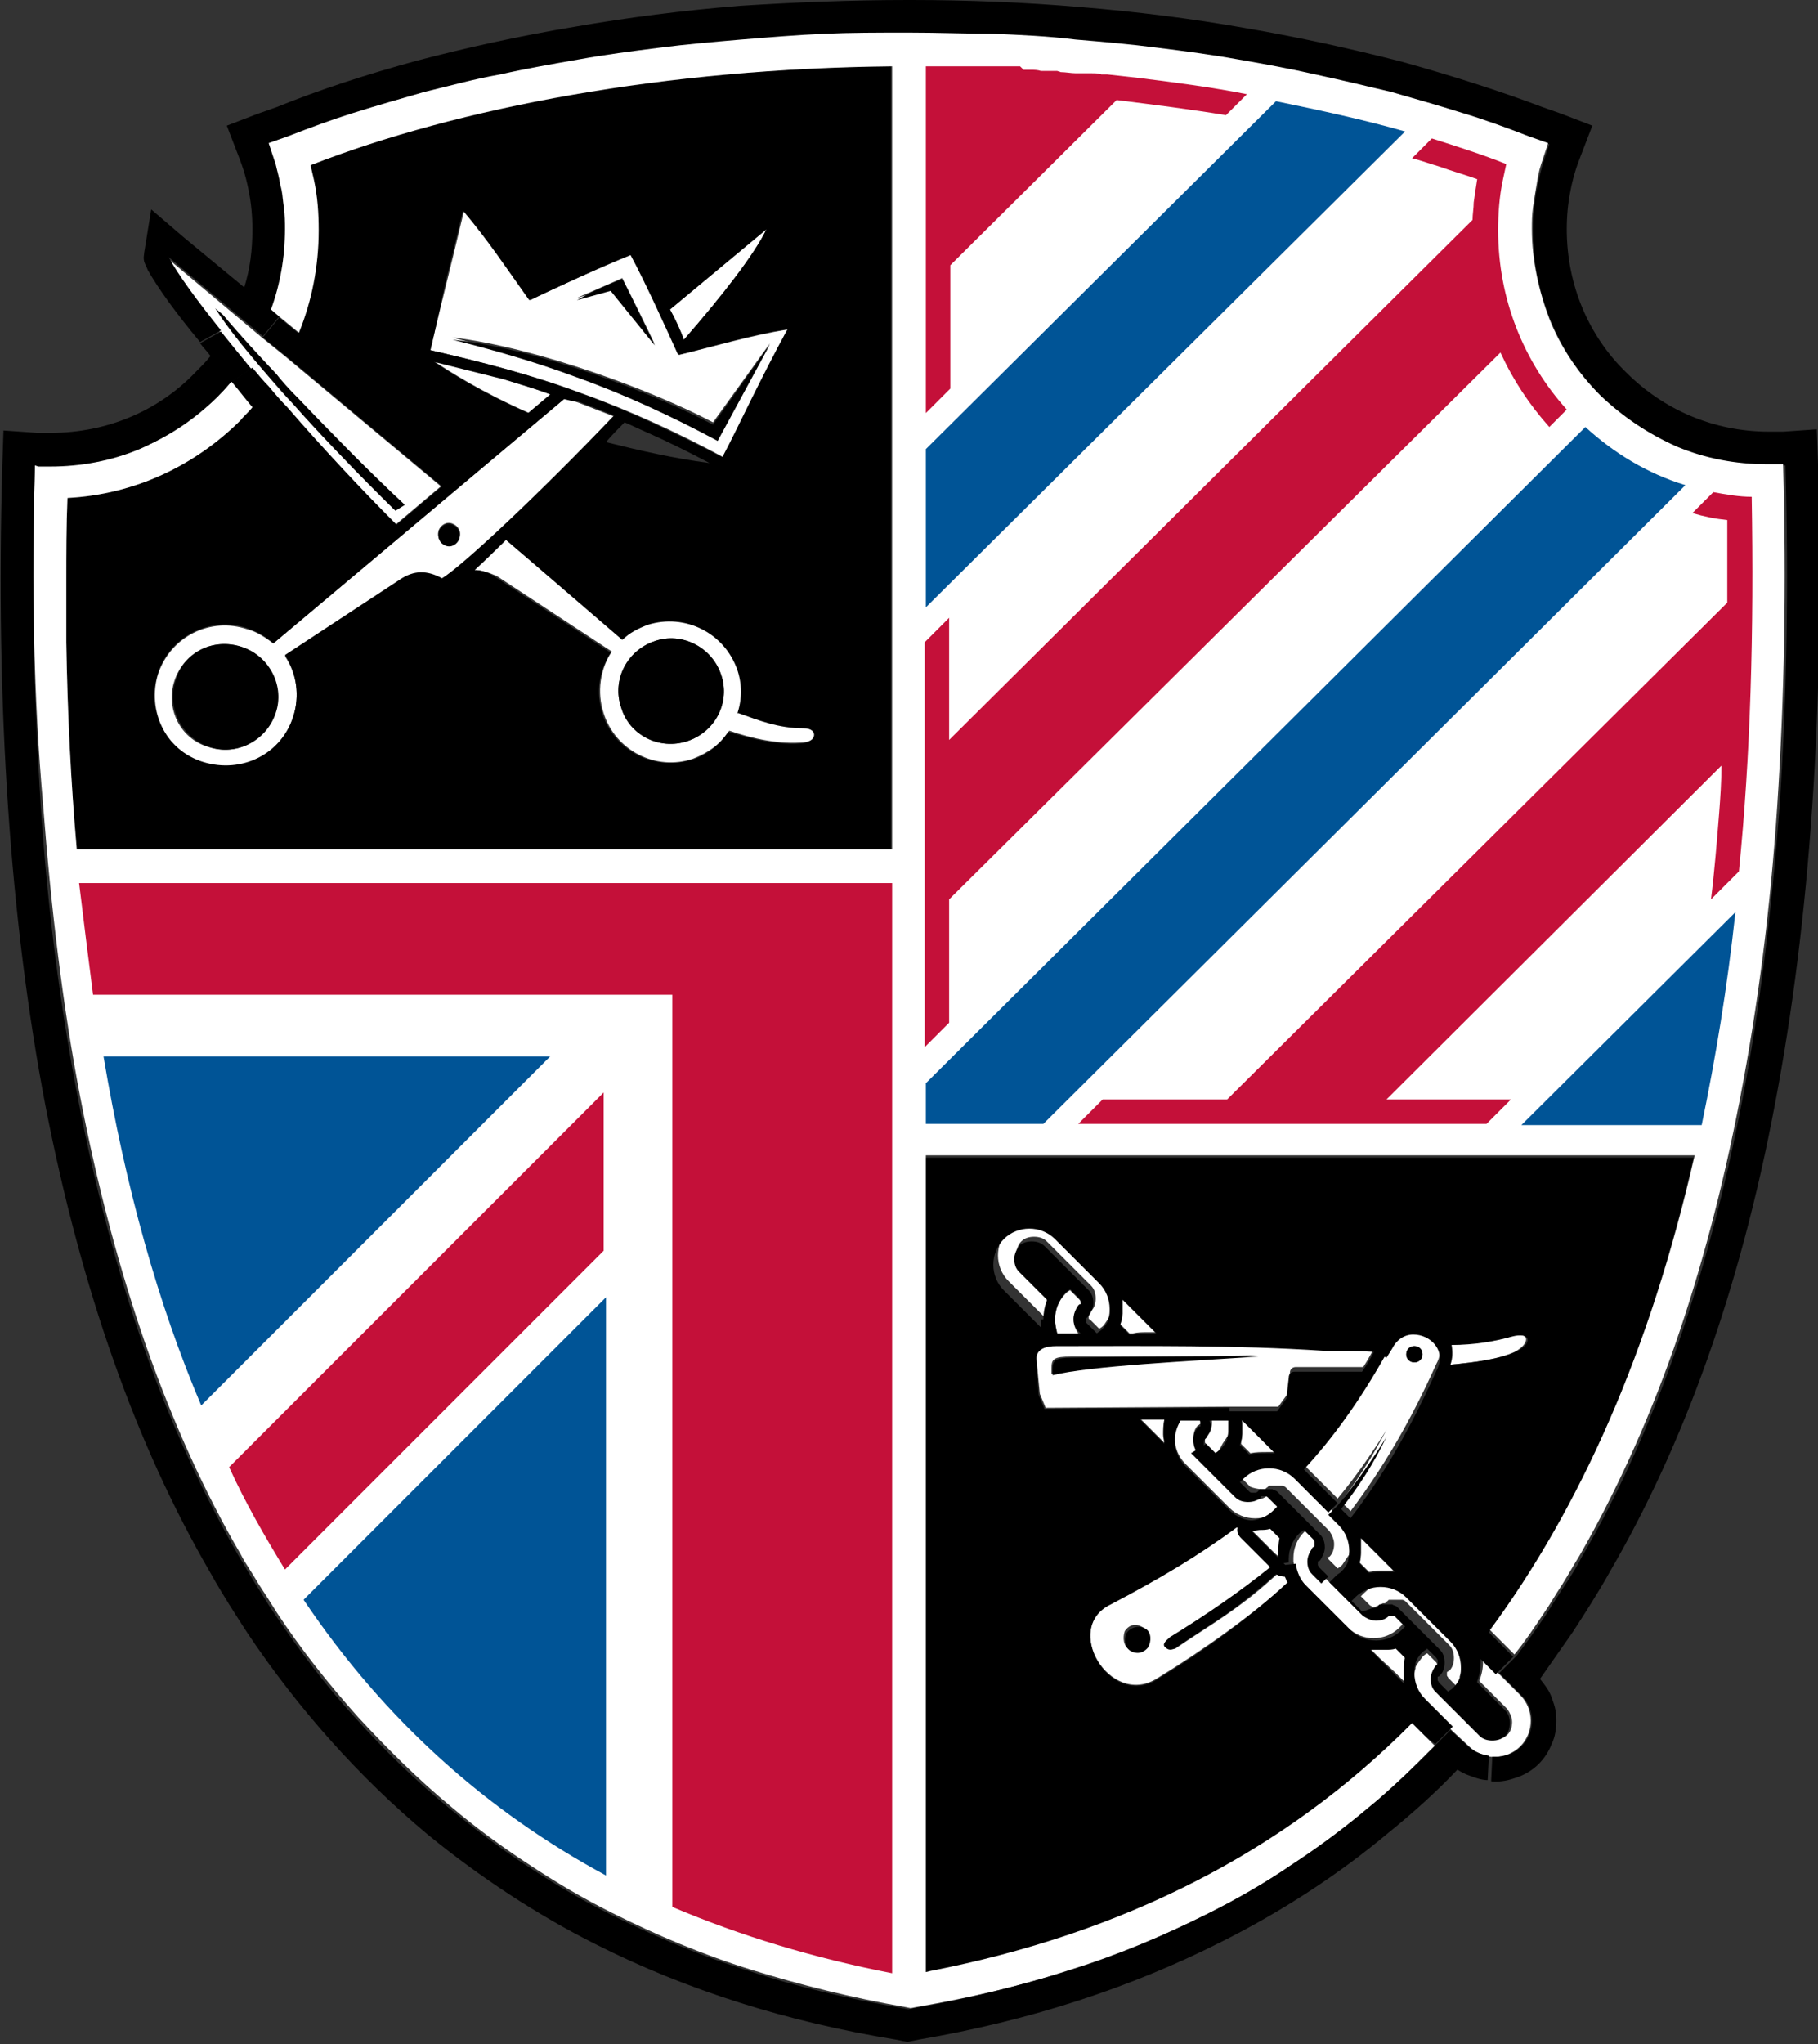 <?xml version="1.0" encoding="utf-8"?>
<!-- Generator: Adobe Illustrator 17.1.0, SVG Export Plug-In . SVG Version: 6.00 Build 0)  -->
<!DOCTYPE svg PUBLIC "-//W3C//DTD SVG 1.1//EN" "http://www.w3.org/Graphics/SVG/1.1/DTD/svg11.dtd">
<svg version="1.1" id="Layer_1" xmlns="http://www.w3.org/2000/svg" xmlns:xlink="http://www.w3.org/1999/xlink" x="0px" y="0px"
	 viewBox="0 0 156.3 175.7" enable-background="new 0 0 156.3 175.7" xml:space="preserve">
<rect x="0" y="0" width="156.3" height="175.7" fill="#333333" stroke="none"/>
<g id="XMLID_1_">
	<g>
		<path fill="#FFFFFF" d="M123.6,143.1c-0.3,0.3-0.4,0.7-0.4,1.1c0,0.4,0.2,0.8,0.4,1.1l3.8,3.8c0.3,0.3,0.7,0.4,1.1,0.4
			c0.4,0,0.8-0.1,1.1-0.4c0.3-0.3,0.4-0.7,0.4-1.1h0c0-0.4-0.2-0.8-0.4-1.1l-2.4-2.4l0-0.1c0.2-0.5,0.3-1,0.3-1.6v-0.3l1.3,1.3
			l1.9,1.9c0.6,0.6,0.9,1.4,0.9,2.2s-0.3,1.6-0.9,2.2c-0.6,0.6-1.4,0.9-2.2,0.9h0c-0.1,0-0.2,0-0.3,0c-0.7-0.1-1.4-0.4-1.9-0.9
			l-1.4-1.3l-2.4-2.4c-0.6-0.6-0.9-1.4-0.9-2.2v0c0-0.3,0-0.5,0.1-0.8v0l0,0v0v0v0l0,0v0v0v0l0,0v0v0l0,0v0v0v0h0v0v0l0,0v0v0v0h0v0
			v0v0h0v0v0l0,0v0v0l0,0v0v0h0v0v0l0,0v0v0h0v0v0l0-0.1l0,0c0.1-0.3,0.4-0.6,0.6-0.9c0.1-0.1,0.2-0.2,0.4-0.3l0.8,0.8
			c0,0.1,0.1,0.1,0.1,0.2c0,0,0,0.1,0,0.1v0.1c0,0.1,0,0.1,0,0.1C123.7,143,123.6,143.1,123.6,143.1z"/>
		<path fill="#FFFFFF" d="M118.6,142.5l-0.8-0.8c0.2,0,0.3,0,0.5,0l0.8-0.1c0.3,0,0.6-0.1,0.9-0.1l0.8,0.8c-0.1,0.5-0.1,0.9-0.1,1.4
			v0c0,0.3,0,0.6,0,0.8l-0.8-0.8L118.6,142.5z"/>
		<path fill="#FFFFFF" d="M118,138.1c-0.1,0-0.1-0.1-0.2-0.1l-0.8-0.8c0.1-0.1,0.2-0.2,0.3-0.3c0.6-0.6,1.4-0.9,2.2-0.9
			s1.6,0.3,2.2,0.9l3.8,3.8c0.6,0.6,0.9,1.4,0.9,2.2h0c0,0.3,0,0.5-0.1,0.8v0l0,0l0,0v0v0l0,0v0v0v0h0v0v0v0l0,0v0v0l0,0v0v0h0v0v0
			l0,0v0v0l0,0v0v0l0,0v0v0h0v0v0v0h0v0v0l0,0v0l0,0l0,0.1l0,0c-0.2,0.3-0.4,0.6-0.6,0.9c-0.1,0.1-0.3,0.2-0.4,0.3l-0.8-0.8
			c0-0.1-0.1-0.1-0.1-0.2c0,0,0-0.1,0-0.1v-0.1c0,0,0-0.1,0-0.1c0.1,0,0.1-0.1,0.2-0.1c0.3-0.3,0.4-0.7,0.4-1.1
			c0-0.4-0.1-0.8-0.4-1.1l-0.7-0.7l-2.2-2.2l-0.8-0.8l0,0l0,0l0,0l0,0h0l0,0v0c-0.1-0.1-0.2-0.2-0.4-0.2h0v0h0h0l0,0h0h0v0h0l0,0h0
			h0h0v0h0h0l0,0l0,0c0,0-0.1,0-0.2,0h0c-0.1,0-0.2,0-0.3,0h0h0h0h0h0c-0.1,0-0.2,0-0.3,0c-0.1,0-0.1,0-0.2,0l0,0l0,0h0h0l0,0h0h0
			l0,0h0l0,0c0,0-0.1,0-0.1,0l-0.1,0.1l0,0c-0.1,0.1-0.2,0.1-0.2,0.2l0,0l0,0c-0.1,0-0.1,0-0.2,0v0C118.1,138.2,118,138.2,118,138.1
			z"/>
		<path fill="#FFFFFF" d="M119.1,135c-0.5,0-0.9,0-1.4,0.1l-0.8-0.8c0.1-0.3,0.1-0.6,0.1-0.9l0-0.8c0-0.2,0-0.3,0-0.5l0.8,0.8
			l1.3,1.3l0.8,0.8C119.7,135,119.4,135,119.1,135L119.1,135z"/>
		<path fill="#FFFFFF" d="M112.9,133.9c0,0.4,0.2,0.8,0.4,1.1l0.8,0.8l2.9,2.9c0.3,0.3,0.7,0.4,1.1,0.4c0.4,0,0.8-0.2,1.1-0.4l0,0
			l0,0c0.1,0,0.1,0,0.2,0c0.1,0,0.1,0,0.2,0c0.1,0,0.1,0.1,0.2,0.1l0.8,0.8c-0.1,0.1-0.2,0.2-0.3,0.3c-0.6,0.6-1.4,0.9-2.2,0.9
			c-0.8,0-1.6-0.3-2.2-0.9l-3.8-3.8c-0.5-0.5-0.8-1.2-0.9-1.9c0-0.1,0-0.2,0-0.3v0c0-0.8,0.3-1.6,0.9-2.2c0.1-0.1,0.2-0.2,0.4-0.3
			l0.8,0.8c0.1,0,0.1,0.1,0.1,0.2c0,0.1,0,0.1,0,0.2v0.1c0,0,0,0.1,0,0.1c-0.1,0.1-0.1,0.1-0.2,0.2
			C113,133.2,112.9,133.5,112.9,133.9z"/>
		<path fill="#FFFFFF" d="M109.6,133.5l-1.3-1.3l-0.8-0.8c0.1,0,0.2,0,0.3,0c0.1,0,0.1,0,0.2,0l0.8-0.1c0.3,0,0.6-0.1,0.9-0.1
			l0.8,0.8c-0.1,0.5-0.1,0.9-0.1,1.4v0c0,0.3,0,0.5,0,0.8c0,0,0,0,0,0L109.6,133.5z"/>
		<path fill="#FFFFFF" d="M107.5,127.8l-0.8-0.8c0.1-0.1,0.2-0.2,0.3-0.3c0.6-0.6,1.4-0.9,2.2-0.9h0c0.8,0,1.6,0.3,2.2,0.9l2.9,2.9
			l0.9,0.9c0.6,0.6,0.9,1.4,0.9,2.2c0,0.3,0,0.5-0.1,0.8h0v0v0l0,0v0v0v0l0,0v0v0v0h0v0v0v0l0,0v0v0l0,0v0v0l0,0v0v0l0,0v0v0l0,0v0
			v0l0,0v0v0h0v0v0l0,0v0v0h0v0v0v0h0v0l0,0.1l0,0c-0.2,0.3-0.4,0.6-0.6,0.9c-0.1,0.1-0.2,0.2-0.4,0.3l-0.8-0.8
			c0-0.1-0.1-0.1-0.1-0.2c0,0,0-0.1,0-0.1V134c0,0,0-0.1,0-0.1c0.1,0,0.1-0.1,0.2-0.1c0.3-0.3,0.4-0.7,0.4-1.1
			c0-0.4-0.2-0.8-0.4-1.1l-0.7-0.7l-2.2-2.2l-0.8-0.8l0,0h0v0l0,0l0,0h0v0l0,0h0c-0.1-0.1-0.2-0.2-0.4-0.2h0v0h0h0v0h0h0l0,0h0l0,0
			h0h0l0,0h0h0v0h0l0,0c0,0-0.1,0-0.2,0c-0.1,0-0.2,0-0.3,0h0h0h0h0h0h0h0c-0.1,0-0.2,0-0.3,0c-0.1,0-0.1,0-0.2,0l0,0l0,0h0h0l0,0h0
			h0v0h0h0c0,0-0.1,0-0.1,0l-0.1,0.1l0,0c-0.1,0.1-0.2,0.1-0.2,0.2l0,0h0c-0.1,0-0.1,0-0.2,0s-0.1,0-0.2,0
			C107.6,127.9,107.6,127.8,107.5,127.8z"/>
		<path fill="#FFFFFF" d="M106.8,123.2l0-0.8c0-0.2,0-0.3,0-0.5h0l0.8,0.8l1.3,1.3l0.8,0.8c-0.3,0-0.5,0-0.8,0h0
			c-0.5,0-0.9,0-1.4,0.1l-0.8-0.8C106.7,123.8,106.8,123.5,106.8,123.2z"/>
		<path fill="#FFFFFF" d="M104.5,124.9l-0.8-0.8c0,0-0.1-0.1-0.1-0.1c0,0,0-0.1,0-0.1v-0.1c0-0.1,0-0.1,0-0.2c0.1,0,0.1-0.1,0.2-0.2
			c0.3-0.3,0.4-0.7,0.4-1.1c0-0.2,0-0.3-0.1-0.4l1.7,0c0,0.1,0,0.3,0,0.4c0,0.3,0,0.5-0.1,0.8l0,0v0v0v0h0v0v0v0v0h0v0v0v0l0,0v0v0
			l0,0v0v0l0,0v0v0l0,0v0v0h0v0v0v0l0,0v0v0h0v0v0l0,0v0v0h0v0v0l0,0v0v0l0,0.1l0,0c-0.2,0.3-0.4,0.6-0.6,0.9
			C104.8,124.7,104.7,124.8,104.5,124.9z"/>
		<path fill="#FFFFFF" d="M110.1,129.6c-0.6,0.6-1.4,0.9-2.2,0.9c-0.8,0-1.6-0.3-2.2-0.9l-3.8-3.8c-0.6-0.6-0.9-1.4-0.9-2.2
			c0-0.6,0.2-1.2,0.5-1.7l1.6,0c0,0.1,0.1,0.1,0.1,0.1c0,0.1,0,0.1,0,0.2v0.1c0,0,0,0,0,0.1c-0.1,0-0.1,0.1-0.2,0.1
			c-0.3,0.3-0.4,0.7-0.4,1.1c0,0.4,0.1,0.8,0.4,1.1l0,0l3.8,3.8c0.3,0.3,0.7,0.4,1.1,0.4c0.4,0,0.8-0.1,1.1-0.4l0-0.1h0
			c0.1,0,0.1,0,0.2,0c0.1,0,0.1,0,0.2,0c0,0,0.1,0.1,0.2,0.1l0.8,0.8C110.3,129.5,110.2,129.6,110.1,129.6z"/>
		<path fill="#FFFFFF" d="M100.1,123.3L100.1,123.3c0,0.3,0,0.6,0.1,0.8l-0.8-0.8l-1.3-1.3v0l2.1,0
			C100.1,122.4,100.1,122.8,100.1,123.3z"/>
		<path fill="#FFFFFF" d="M90.7,113.4c0-0.8,0.3-1.6,0.9-2.2c0.1-0.1,0.2-0.2,0.4-0.3l0.8,0.8c0,0,0.1,0.1,0.1,0.2
			c0,0.1,0,0.1,0,0.2v0.1c0,0,0,0.1,0,0.1c-0.1,0-0.1,0.1-0.2,0.1v0c-0.3,0.3-0.4,0.7-0.4,1.1c0,0.4,0.2,0.8,0.4,1.1l0.2,0.2
			c-0.7,0-1.3,0-2,0C90.8,114.2,90.7,113.8,90.7,113.4z"/>
		<path fill="#FFFFFF" d="M98.6,114.5c-0.4,0-0.8,0-1.2,0.1l-0.3,0l-0.8-0.8c0.1-0.3,0.1-0.6,0.2-0.9l0-0.8c0-0.2,0-0.3,0-0.5
			l0.8,0.8l1.3,1.3l0.8,0.8C99.1,114.5,98.9,114.5,98.6,114.5L98.6,114.5z"/>
		<path fill="#FFFFFF" d="M90.9,106.1l3.8,3.8c0.6,0.6,0.9,1.4,0.9,2.2c0,0.3,0,0.5-0.1,0.8l0,0v0v0l0,0v0v0v0l0,0v0v0l0,0v0v0v0h0
			v0v0v0l0,0v0v0h0v0v0v0h0v0v0l0,0v0v0l0,0v0v0h0v0v0v0h0v0v0h0v0v0l0,0l0,0.1l0,0c-0.2,0.3-0.4,0.6-0.6,0.9
			c-0.1,0.1-0.2,0.2-0.4,0.3l-0.8-0.8c-0.1,0-0.1-0.1-0.1-0.1c0,0,0-0.1,0-0.1v-0.1c0-0.1,0-0.1,0-0.2c0.1-0.1,0.1-0.1,0.2-0.2
			c0.3-0.3,0.4-0.7,0.4-1.1h0c0-0.4-0.1-0.8-0.4-1.1l-3.8-3.8c-0.3-0.3-0.7-0.4-1.1-0.4c-0.4,0-0.8,0.1-1.1,0.4
			c-0.3,0.3-0.4,0.7-0.4,1.1c0,0.4,0.2,0.8,0.4,1.1l2.4,2.4l0,0.1c-0.2,0.5-0.3,1-0.3,1.6v0.3l-3.2-3.2c-0.6-0.6-0.9-1.4-0.9-2.2
			c0-0.8,0.3-1.6,0.9-2.2c0.6-0.6,1.4-0.9,2.2-0.9C89.5,105.1,90.3,105.5,90.9,106.1z"/>
		<path fill="#FFFFFF" d="M97.1,141.8c0.5,0.4,1.2,0.2,1.5-0.3s0.3-1.2-0.3-1.6s-1.2-0.3-1.6,0.3C96.5,140.8,96.6,141.5,97.1,141.8z
			 M99.4,144.3c-4,2.4-8.1-4.4-3.9-6.5c4.2-2.1,7.7-4.2,10.8-6.6c0.1,0,0.1,0.1,0.2,0.1v0c0,0.3,0.1,0.7,0.3,0.9l0.8,0.8h0l1.3,1.3
			l0.4,0.4c-2.6,2.2-5.4,4.1-8.6,6c-0.2,0.1-0.8,0.6-0.4,0.9c0.3,0.2,0.7,0.2,0.9,0c1.9-1.3,3.9-2.5,5.6-3.8c1.1-0.8,2.1-1.7,3-2.5
			c0.2,0.2,0.5,0.2,0.7,0.2c0,0.1,0,0.1,0.1,0.1c0.1,0.1,0.1,0.3,0.2,0.4C107.5,138.9,103.8,141.6,99.4,144.3z"/>
		<path fill="#FFFFFF" d="M124.6,117.3c0.2-0.6,0.3-1.1,0.1-1.7c1.9-0.1,3.7-0.3,5.1-0.7c1.8-0.6,1.8,0.6,0.4,1.3
			C128.9,116.8,126.9,117.1,124.6,117.3z"/>
		<path fill="#FFFFFF" d="M122.3,116.4c0-0.4-0.3-0.7-0.7-0.7c-0.4,0-0.7,0.3-0.7,0.7c0,0.4,0.3,0.7,0.7,0.7
			C122,117.1,122.3,116.8,122.3,116.4z M123.5,117.2c-2.2,4.9-4.6,9-7.4,12.7c-0.2-0.3-0.5-0.5-0.8-0.8c1.4-1.9,2.7-3.9,3.9-6.2
			c-1.3,2.1-2.7,4.1-4.2,5.9l-2.9-2.9c2.5-2.8,4.8-5.9,7-9.8c0.2-0.3,0.3-0.5,0.5-0.8c0.4-0.9,1.1-1.2,1.8-1.2
			C123,114.1,124.4,115.6,123.5,117.2z"/>
		<path fill="#FFFFFF" d="M89.1,116.7c0-0.8,0.8-1.1,1.7-1.1c7.8,0.1,15.4-0.1,23-0.1c1.2,0,2.8,0,4.5,0.1c-0.4,0.7-0.7,1.3-1.1,1.9
			c-1.4,0-4.9,0-5.8,0c-0.3,0-0.5,0.2-0.5,0.5l-0.2,1.8l-0.8,1.1l-4.2,0L89.9,121l-0.5-1.2C89.3,118.8,89.2,117.8,89.1,116.7z
			 M92.1,116.6c-1.5,0-1.7,0.2-1.7,1c0,0.2,0,0.3,0,0.5c3.2-0.8,11.8-1.2,17.7-1.6C102.8,116.6,97.5,116.6,92.1,116.6z"/>
		<path fill="#FFFFFF" d="M57.6,26.6l8.3-6.9c-1,2.1-3.7,5.6-7.1,9.5C58.5,28.4,58.1,27.5,57.6,26.6z"/>
		<path fill="#FFFFFF" d="M59.1,63.7c2.4-0.8,3.7-3.4,2.9-5.7c-0.8-2.4-3.4-3.7-5.7-2.9c-2.4,0.8-3.7,3.4-2.9,5.7
			C54.1,63.2,56.7,64.5,59.1,63.7z M62.7,62.8c-0.7,1.1-1.8,1.9-3.1,2.4c-3.2,1.1-6.7-0.7-7.7-3.9c-0.6-1.8-0.3-3.8,0.7-5.3
			l-9.9-6.5C42,49.2,41.4,49,40.8,49c0.8-0.7,1.7-1.6,2.7-2.6l10.1,8.5c0.6-0.6,1.3-1,2.2-1.3c3.2-1.1,6.7,0.7,7.7,3.9
			c0.4,1.3,0.4,2.6,0,3.7l0.1,0c1.7,0.7,3.5,1.3,5.6,1.3c1.4,0,1.1,1.2-0.1,1.3C67.1,64,64.7,63.5,62.7,62.8z"/>
		<path fill="#FFFFFF" d="M47.4,33.9l-1.9,1.6c-4.1-1.8-6.9-3.6-8.1-4.4c2,0.4,4,0.9,6,1.5C44.6,33,46,33.4,47.4,33.9z"/>
		<path fill="#FFFFFF" d="M49.5,32.3c4.2,1.5,8.3,3.5,12.2,5.5l4.5-8.3l-4.9,6.8c-5.1-2.7-15-6.4-22.4-7.3C42.4,30,46,31,49.5,32.3z
			 M56.3,29.6c-0.9-1.9-2-4.1-2.8-5.7c-1.1,0.5-2.5,1.1-3.9,1.7l2.9-0.8L56.3,29.6z M37,30.1c0.4-1.7,0.8-3.4,1.3-5.4
			c0.5-2,1-4.1,1.6-6.6c2.3,2.6,3.7,4.9,5.7,7.7c2.2-1.1,6.2-2.9,8.7-3.9c1.2,2.4,3.1,6.4,4.1,8.6c3.3-0.8,5.9-1.6,9.4-2.2
			c-1.2,2.3-2.2,4.2-3.1,6c-0.9,1.8-1.7,3.4-2.5,5c-3.9-2.1-8-4-12.2-5.5C45.7,32.2,41.4,31.1,37,30.1z"/>
		<path fill="#FFFFFF" d="M34.7,43.3c-2.9-2.7-6.1-6-9.2-9.2c-0.6-0.6-1.2-1.3-1.8-2c-1.7-1.8-3.3-3.6-4.6-5.1l-0.6-0.5
			c1,1.6,2.8,3.8,4.8,6.1c0.5,0.6,1.1,1.3,1.7,1.9c2.9,3.2,6.1,6.6,8.9,9.3L34.7,43.3z M37.9,41.8l-3.9,3.3c-2.8-2.7-6.2-6.4-9.5-10
			c-0.5-0.6-1-1.2-1.6-1.8c-0.5-0.5-1-1.1-1.4-1.6c-0.9-1.1-1.8-2.2-2.6-3.2c-2-2.6-3.7-4.8-4.5-6.3l8.1,6.8l2.1,1.7L37.9,41.8z"/>
		<path fill="#FFFFFF" d="M23.6,61.3c0.8-2.4-0.5-5-2.9-5.7c-2.4-0.8-4.9,0.5-5.7,2.9c-0.8,2.4,0.5,5,2.9,5.7
			C20.3,65,22.8,63.7,23.6,61.3z M23.5,55.3l25.1-21.1c0.3,0.1,0.7,0.3,1.1,0.4c1,0.4,2.1,0.8,3.1,1.2c-6.4,6.7-13,13-14.8,14
			c-1.3-0.7-2.4-0.6-3.6,0.1l-9.9,6.5c1,1.5,1.3,3.4,0.7,5.3c-1.1,3.2-4.5,4.9-7.7,3.9s-4.9-4.5-3.9-7.7c1.1-3.2,4.5-4.9,7.7-3.8
			C22.1,54.3,22.8,54.8,23.5,55.3z M38.3,46.8c0.5,0.2,1-0.1,1.2-0.6c0.2-0.5-0.1-1-0.6-1.2c-0.5-0.2-1,0.1-1.2,0.6
			C37.6,46.2,37.8,46.7,38.3,46.8z"/>
		<path d="M121.6,115.7c0.4,0,0.7,0.3,0.7,0.7c0,0.4-0.3,0.7-0.7,0.7c-0.4,0-0.7-0.3-0.7-0.7C120.9,116,121.2,115.7,121.6,115.7z"/>
		<path d="M106.8,122.5l0,0.8c0,0.3-0.1,0.6-0.2,0.9l0.8,0.8c0.5-0.1,0.9-0.1,1.4-0.1h0c0.3,0,0.5,0,0.8,0l-0.8-0.8l-1.3-1.3
			l-0.8-0.8h0C106.8,122.1,106.8,122.3,106.8,122.5z M103.7,124.1l0.8,0.8c0.1-0.1,0.3-0.2,0.4-0.3c0.3-0.3,0.5-0.6,0.6-0.9l0,0
			l0-0.1v0v0l0,0v0v0h0v0v0l0,0v0v0h0v0v0l0,0v0v0v0h0v0v0l0,0v0v0l0,0v0v0l0,0v0v0l0,0v0v0v0h0v0v0v0v0h0v0v0v0l0,0
			c0.1-0.3,0.1-0.5,0.1-0.8c0-0.2,0-0.3,0-0.4l0-1.1l4.2,0l0.8-1.1l0.2-1.8c0-0.3,0.2-0.5,0.5-0.5c0.9,0,4.4,0,5.8,0
			c0.4-0.6,0.8-1.2,1.1-1.9l0.9,0.5c-2.2,3.9-4.5,7.1-7,9.8l2.9,2.9l-0.8,0.8l-2.9-2.9c-0.6-0.6-1.4-0.9-2.2-0.9h0
			c-0.8,0-1.6,0.3-2.2,0.9c-0.1,0.1-0.2,0.2-0.3,0.3l0.8,0.8c0,0,0.1,0.1,0.2,0.1c0.1,0,0.1,0,0.2,0s0.1,0,0.2,0h0l0,0
			c0.1-0.1,0.2-0.1,0.2-0.2l0,0l0.1-0.1c0,0,0.1,0,0.1,0h0h0v0h0h0l0,0h0h0l0,0l0,0c0.1,0,0.1,0,0.2,0c0.1,0,0.2,0,0.3,0h0h0h0h0h0
			h0h0c0.1,0,0.2,0,0.3,0c0,0,0.1,0,0.2,0l0,0h0v0h0h0l0,0h0h0l0,0h0l0,0h0h0v0h0h0v0h0c0.1,0.1,0.3,0.1,0.4,0.2h0l0,0v0h0l0,0l0,0
			v0h0l0,0l0.8,0.8l2.2,2.2l0.7,0.7c0.3,0.3,0.4,0.7,0.4,1.1c0,0.4-0.2,0.8-0.4,1.1c-0.1,0.1-0.1,0.1-0.2,0.1c0,0.1,0,0.1,0,0.1v0.1
			c0,0,0,0.1,0,0.1c0,0.1,0.1,0.1,0.1,0.2l0.8,0.8l-0.6,0.6l-0.8-0.8c-0.3-0.3-0.4-0.7-0.4-1.1c0-0.4,0.2-0.8,0.4-1.1
			c0-0.1,0.1-0.1,0.2-0.2c0,0,0,0,0-0.1v-0.1c0-0.1,0-0.1,0-0.2c0-0.1-0.1-0.1-0.1-0.2l-0.8-0.8c-0.1,0.1-0.3,0.2-0.4,0.3
			c-0.6,0.6-0.9,1.4-0.9,2.2v0c0,0.1,0,0.2,0,0.3l-0.9,0.1c0-0.3,0-0.5,0-0.8v0c0-0.5,0-0.9,0.1-1.4l-0.8-0.8
			c-0.3,0.1-0.6,0.1-0.9,0.1l-0.8,0.1c-0.1,0-0.1,0-0.2,0l0-0.9c0.8,0,1.6-0.3,2.2-0.9c0.1-0.1,0.2-0.2,0.3-0.3l-0.8-0.8
			c0,0-0.1-0.1-0.2-0.1c-0.1,0-0.1,0-0.2,0c-0.1,0-0.1,0-0.2,0h0l0,0.1c-0.3,0.3-0.7,0.4-1.1,0.4c-0.4,0-0.8-0.1-1.1-0.4l-3.8-3.8
			L103.7,124.1z"/>
		<path d="M98.7,141.6c-0.4,0.5-1,0.6-1.5,0.3s-0.6-1.1-0.3-1.6c0.4-0.5,1.1-0.6,1.6-0.3S99,141.1,98.7,141.6z"/>
		<path d="M108.2,116.6c-6,0.4-14.5,0.8-17.7,1.6c0-0.2,0-0.3,0-0.5c0-0.8,0.2-1,1.7-1C97.5,116.6,102.8,116.6,108.2,116.6z"/>
		<path d="M124.8,115.6c0.1,0.6,0.1,1.1-0.1,1.7c2.2-0.2,4.3-0.5,5.6-1.1c1.5-0.7,1.4-1.8-0.4-1.3
			C128.5,115.3,126.7,115.6,124.8,115.6z M117.7,135.2c0.5-0.1,0.9-0.1,1.4-0.1h0c0.3,0,0.5,0,0.8,0l-0.8-0.8l-1.3-1.3l-0.8-0.8
			c0,0.2,0,0.3,0,0.5l0,0.8c0,0.3-0.1,0.6-0.1,0.9L117.7,135.2z M118.3,141.8c-0.2,0-0.3,0-0.5,0l0.8,0.8l1.3,1.3l0.8,0.8
			c0-0.3,0-0.6,0-0.8v0c0-0.5,0-0.9,0.1-1.4l-0.8-0.8c-0.3,0.1-0.6,0.1-0.9,0.1L118.3,141.8z M118.1,138.2L118.1,138.2
			c0.1,0,0.1,0,0.2,0l0,0l0,0c0.1-0.1,0.2-0.1,0.2-0.2l0,0l0.1-0.1c0,0,0.1,0,0.1,0l0,0h0l0,0h0h0l0,0h0h0l0,0l0,0
			c0.1,0,0.1,0,0.2,0c0.1,0,0.2,0,0.3,0h0h0h0h0h0c0.1,0,0.2,0,0.3,0h0c0.1,0,0.1,0,0.2,0l0,0l0,0h0h0v0h0h0h0l0,0h0v0h0h0l0,0h0h0
			v0h0c0.1,0.1,0.3,0.1,0.4,0.2v0l0,0h0l0,0l0,0l0,0l0,0l0.8,0.8l2.2,2.2l0.7,0.7c0.3,0.3,0.4,0.7,0.4,1.1c0,0.4-0.1,0.8-0.4,1.1
			c-0.1,0.1-0.1,0.1-0.2,0.1c0,0.1,0,0.1,0,0.1v0.1c0,0,0,0.1,0,0.1c0,0.1,0.1,0.1,0.1,0.2l0.8,0.8c0.1-0.1,0.3-0.2,0.4-0.3
			c0.3-0.3,0.5-0.6,0.6-0.9l0,0l0-0.1l0,0v0l0,0v0v0h0v0v0v0h0v0v0l0,0v0v0l0,0v0v0l0,0v0v0h0v0v0l0,0v0v0l0,0v0v0v0h0v0v0v0l0,0v0
			v0l0,0l0,0v0c0.1-0.3,0.1-0.5,0.1-0.8h0c0-0.8-0.3-1.6-0.9-2.2l-3.8-3.8c-0.6-0.6-1.4-0.9-2.2-0.9s-1.6,0.3-2.2,0.9
			c-0.1,0.1-0.2,0.2-0.3,0.3l0.8,0.8c0,0.1,0.1,0.1,0.2,0.1C118,138.2,118.1,138.2,118.1,138.2z M100.1,124.1c0-0.3-0.1-0.5-0.1-0.8
			v0c0-0.4,0-0.8,0.1-1.3l-2.1,0v0l1.3,1.3L100.1,124.1z M106.3,131.3c-3.1,2.3-6.6,4.4-10.8,6.6c-4.2,2-0.1,8.9,3.9,6.5
			c4.4-2.7,8.1-5.4,11.3-8.4c-0.1-0.1-0.1-0.2-0.2-0.4c0,0,0-0.1-0.1-0.1c-0.3,0-0.5-0.1-0.7-0.2c-1,0.9-2,1.7-3,2.5
			c-1.7,1.3-3.7,2.5-5.6,3.8c-0.3,0.2-0.6,0.3-0.9,0c-0.4-0.3,0.2-0.7,0.4-0.9c3.1-1.9,6-3.9,8.6-6l-0.4-0.4l-1.3-1.3h0l-0.8-0.8
			c-0.2-0.2-0.4-0.5-0.3-0.9v0C106.4,131.3,106.3,131.3,106.3,131.3z M96.5,113c0,0.3-0.1,0.6-0.2,0.9l0.8,0.8l0.3,0
			c0.4-0.1,0.8-0.1,1.2-0.1h0c0.3,0,0.5,0,0.8,0l-0.8-0.8l-1.3-1.3l-0.8-0.8c0,0.2,0,0.3,0,0.5L96.5,113z M121.3,148.3
			c-11,11.2-25,18.1-41.4,21.3l-0.4,0.1V99.5h66.1c-3.8,16.7-9.7,30.2-17.6,40.8l0.8,0.8l1.3,1.3l-1.5,1.5l-1.3-1.3v0.3
			c0,0.5-0.1,1.1-0.3,1.6l0,0.1l2.4,2.4c0.3,0.3,0.4,0.7,0.4,1.1h0c0,0.4-0.1,0.8-0.4,1.1c-0.3,0.3-0.7,0.4-1.1,0.4
			c-0.4,0-0.8-0.1-1.1-0.4l-3.8-3.8c-0.3-0.3-0.4-0.7-0.4-1.1c0-0.4,0.2-0.8,0.4-1.1c0.1-0.1,0.1-0.1,0.2-0.2c0,0,0-0.1,0-0.1v-0.1
			c0,0,0-0.1,0-0.1c0-0.1-0.1-0.1-0.1-0.2l-0.8-0.8c-0.1,0.1-0.3,0.2-0.4,0.3c-0.3,0.3-0.5,0.6-0.6,0.9l0,0l0,0.1v0v0h0v0v0l0,0v0v0
			h0v0v0l0,0v0v0l0,0v0v0h0v0v0v0h0v0v0v0l0,0v0v0h0v0v0v0l0,0v0v0l0,0v0v0v0l0,0v0v0v0l0,0v0c-0.1,0.3-0.1,0.5-0.1,0.8v0
			c0,0.8,0.3,1.6,0.9,2.2l2.4,2.4l-1.5,1.5L121.3,148.3z M89.7,113.4c0-0.5,0.1-1.1,0.3-1.6l0-0.1l-2.4-2.4
			c-0.3-0.3-0.4-0.7-0.4-1.1c0-0.4,0.2-0.8,0.4-1.1c0.3-0.3,0.7-0.4,1.1-0.4c0.4,0,0.8,0.1,1.1,0.4l3.8,3.8c0.3,0.3,0.4,0.7,0.4,1.1
			h0c0,0.4-0.2,0.8-0.4,1.1c-0.1,0.1-0.1,0.1-0.2,0.2c0,0,0,0.1,0,0.2v0.1c0,0,0,0.1,0,0.1c0,0,0.1,0.1,0.1,0.1l0.8,0.8
			c0.1-0.1,0.3-0.2,0.4-0.3c0.3-0.3,0.5-0.6,0.6-0.9l0,0l0-0.1l0,0v0v0h0v0v0h0v0v0v0h0v0v0l0,0v0v0l0,0v0v0h0v0v0v0h0v0v0l0,0v0v0
			v0h0v0v0v0l0,0v0v0l0,0v0v0v0l0,0v0v0l0,0c0.1-0.3,0.1-0.5,0.1-0.8c0-0.8-0.3-1.6-0.9-2.2l-3.8-3.8c-0.6-0.6-1.4-0.9-2.2-0.9
			c-0.8,0-1.6,0.3-2.2,0.9c-0.6,0.6-0.9,1.4-0.9,2.2c0,0.8,0.3,1.6,0.9,2.2l3.2,3.2V113.4z M90.8,115.7c-0.8,0-1.7,0.2-1.7,1.1
			c0.1,1.1,0.1,2.1,0.2,3.1l0.5,1.2l15.9-0.1l0,1.1l-1.7,0c0,0.1,0.1,0.3,0.1,0.4c0,0.4-0.2,0.8-0.4,1.1c-0.1,0.1-0.1,0.1-0.2,0.2
			c0,0,0,0.1,0,0.2v0.1c0,0,0,0.1,0,0.1c0,0,0.1,0.1,0.1,0.1l-0.6,0.6l0,0c-0.3-0.3-0.4-0.7-0.4-1.1c0-0.4,0.1-0.8,0.4-1.1
			c0-0.1,0.1-0.1,0.2-0.1c0,0,0-0.1,0-0.1v-0.1c0-0.1,0-0.1,0-0.2c0,0,0-0.1-0.1-0.1l-1.6,0c-0.3,0.5-0.5,1.1-0.5,1.7
			c0,0.8,0.3,1.6,0.9,2.2l3.8,3.8c0.6,0.6,1.4,0.9,2.2,0.9l0,0.9c-0.1,0-0.2,0-0.3,0l0.8,0.8l1.3,1.3l0.8,0.8c0,0,0,0,0,0l0.9-0.1
			c0.1,0.7,0.4,1.4,0.9,1.9l3.8,3.8c0.6,0.6,1.4,0.9,2.2,0.9c0.8,0,1.6-0.3,2.2-0.9c0.1-0.1,0.2-0.2,0.3-0.3l-0.8-0.8
			c0-0.1-0.1-0.1-0.2-0.1c-0.1,0-0.1,0-0.2,0c-0.1,0-0.1,0-0.2,0l0,0l0,0c-0.3,0.3-0.7,0.4-1.1,0.4c-0.4,0-0.8-0.2-1.1-0.4l-2.9-2.9
			l0.6-0.6c0.1-0.1,0.3-0.2,0.4-0.3c0.3-0.3,0.5-0.6,0.6-0.9l0,0l0-0.1v0h0v0v0v0h0v0v0l0,0v0v0h0v0v0l0,0v0v0l0,0v0v0l0,0v0v0l0,0
			v0v0l0,0v0v0l0,0v0v0v0h0v0v0v0l0,0v0v0v0l0,0v0v0h0c0.1-0.3,0.1-0.5,0.1-0.8c0-0.8-0.3-1.6-0.9-2.2l-0.9-0.9l0.8-0.8
			c1.5-1.8,2.9-3.8,4.2-5.9c-1.1,2.3-2.4,4.3-3.9,6.2c0.3,0.3,0.5,0.5,0.8,0.8c2.8-3.6,5.2-7.8,7.4-12.7c0.9-1.7-0.5-3.1-2-3.1
			c-0.7,0-1.4,0.4-1.8,1.2c-0.2,0.3-0.3,0.5-0.5,0.8l-0.9-0.5c-1.7-0.1-3.3-0.1-4.5-0.1C106.2,115.6,98.6,115.7,90.8,115.7z
			 M90.7,113.4c0,0.4,0.1,0.8,0.2,1.2c0.7,0,1.3,0,2,0l-0.2-0.2c-0.3-0.3-0.4-0.7-0.4-1.1c0-0.4,0.2-0.8,0.4-1.1v0
			c0.1-0.1,0.1-0.1,0.2-0.1c0,0,0-0.1,0-0.1V112c0-0.1,0-0.1,0-0.2c0-0.1-0.1-0.1-0.1-0.2l-0.8-0.8c-0.1,0.1-0.3,0.2-0.4,0.3
			C91,111.8,90.7,112.6,90.7,113.4z"/>
		<path d="M66.2,29.6l-4.5,8.3c-3.9-2.1-8-4-12.2-5.5c-3.5-1.3-7-2.3-10.6-3.2c7.5,0.8,17.3,4.6,22.4,7.3L66.2,29.6z"/>
		<path d="M62,58c0.8,2.4-0.5,4.9-2.9,5.7c-2.4,0.8-5-0.5-5.7-2.9c-0.8-2.4,0.5-4.9,2.9-5.7C58.6,54.3,61.2,55.6,62,58z"/>
		<path d="M53.5,24c0.8,1.5,1.8,3.7,2.8,5.7l-3.8-4.7l-2.9,0.8C51,25,52.4,24.4,53.5,24z"/>
		<path d="M37.7,45.7c0.2-0.5,0.7-0.8,1.2-0.6c0.5,0.2,0.7,0.7,0.6,1.2c-0.2,0.5-0.7,0.8-1.2,0.6C37.8,46.7,37.6,46.2,37.7,45.7z"/>
		<path d="M20.8,55.6c2.4,0.8,3.7,3.4,2.9,5.7c-0.8,2.4-3.4,3.7-5.7,2.9c-2.4-0.8-3.7-3.4-2.9-5.7C15.8,56,18.4,54.8,20.8,55.6z"/>
		<path d="M43.5,46.4c-1,1-1.9,1.8-2.7,2.6c0.6,0,1.2,0.2,1.8,0.6l9.9,6.5c-1,1.5-1.3,3.4-0.7,5.3c1.1,3.2,4.5,4.9,7.7,3.9
			c1.3-0.4,2.4-1.3,3.1-2.4c2,0.6,4.3,1.2,6.4,1c1.2-0.1,1.4-1.3,0.1-1.3c-2.2,0-3.9-0.7-5.6-1.3l-0.1,0c0.4-1.2,0.4-2.5,0-3.7
			c-1.1-3.2-4.5-4.9-7.7-3.9c-0.8,0.3-1.6,0.7-2.2,1.3L43.5,46.4z M61,39.8c-1.7-0.9-3.5-1.8-5.3-2.6c-0.7-0.3-1.3-0.6-2-0.9
			c-0.5,0.5-1.1,1.1-1.6,1.7C54.9,38.7,57.9,39.4,61,39.8z M58.8,29.2c3.4-3.9,6.1-7.4,7.1-9.5l-8.3,6.9
			C58.1,27.5,58.5,28.4,58.8,29.2z M34.1,45.1l3.9-3.3L24.7,30.7l-2.1-1.7l1.4-1.7l1.6,1.3c1.1-2.7,1.7-5.7,1.7-8.8
			c0-1.4-0.1-2.9-0.4-4.3c-0.1-0.4-0.2-0.9-0.3-1.3c12.8-4.9,30.5-8.3,50-8.5V73H6.6c-0.5-5.7-0.8-11.6-0.9-17.8v0
			c0-0.6,0-1.1,0-1.7v0c0-1.1,0-2.3,0-3.4V50c0-2.3,0-4.8,0.1-7.2c5.8-0.3,11-2.8,14.9-6.7c0.4-0.4,0.7-0.7,1-1.1
			c-0.6-0.7-1.2-1.5-1.8-2.2l1.8-1.2c0.5,0.6,0.9,1.1,1.4,1.6c0.5,0.6,1,1.2,1.6,1.8C27.9,38.7,31.3,42.3,34.1,45.1z M43.3,32.6
			c-2-0.5-4-1-6-1.5c1.2,0.8,4,2.6,8.1,4.4l1.9-1.6C46,33.4,44.6,33,43.3,32.6z M48.5,34.3L23.5,55.3c-0.6-0.6-1.4-1-2.2-1.3
			c-3.2-1.1-6.7,0.7-7.7,3.8c-1.1,3.2,0.6,6.7,3.9,7.7s6.7-0.7,7.7-3.9c0.6-1.8,0.3-3.8-0.7-5.3l9.9-6.5c1.2-0.8,2.3-0.8,3.6-0.1
			c1.7-1,8.4-7.3,14.8-14c-1-0.4-2.1-0.8-3.1-1.2C49.2,34.5,48.9,34.4,48.5,34.3z M37,30.1c4.3,1,8.7,2.1,12.9,3.7
			c4.2,1.5,8.3,3.5,12.2,5.5c0.8-1.5,1.6-3.2,2.5-5c0.9-1.8,1.9-3.8,3.1-6c-3.4,0.5-6,1.4-9.4,2.2c-1-2.2-2.8-6.2-4.1-8.6
			c-2.5,1-6.5,2.9-8.7,3.9c-2-2.8-3.5-5.1-5.7-7.7c-0.6,2.5-1.1,4.6-1.6,6.6C37.8,26.7,37.4,28.4,37,30.1z"/>
		<path d="M25.6,34.2c3,3.2,6.3,6.5,9.2,9.2L34,43.9c-2.8-2.8-6.1-6.1-8.9-9.3c-0.6-0.6-1.1-1.3-1.7-1.9c-2.1-2.4-3.8-4.5-4.8-6.1
			l0.6,0.5c1.3,1.6,2.9,3.3,4.6,5.1C24.3,32.9,24.9,33.5,25.6,34.2z"/>
		<path d="M35.9,5.2c4.2-1.1,8.7-2.1,13.5-2.9c4.6-0.8,9.3-1.4,14.2-1.8C68.3,0.2,73.1,0,78.1,0h0.1h0.1c4.9,0,9.8,0.2,14.5,0.6
			c4.9,0.4,9.7,1,14.2,1.8c4.7,0.8,9.2,1.8,13.5,2.9c4.3,1.2,8.4,2.5,12.1,3.9l1.7,0.6l2.6,1l-1,2.6c-0.4,1-0.7,2-0.9,3.1
			c-0.2,1-0.3,2.1-0.3,3.2c0,4.8,1.9,9.2,5.1,12.3c3.2,3.2,7.5,5.1,12.3,5.1h0.6c0.1,0,0.3,0,0.6,0l2.9-0.2l0.1,3
			c0.6,21-0.7,39.3-3.7,55c-3,15.9-7.8,29.2-14.2,40.2c-1,1.8-2.1,3.5-3.2,5.2c-0.9,1.3-1.9,2.7-2.8,4c0.4,0.5,0.8,1,1,1.6
			c0.3,0.8,0.4,1.2,0.4,2c0,0.7-0.1,1.4-0.4,2c-0.5,1.3-1.5,2.3-2.8,2.8c-0.8,0.3-1.6,0.5-2.4,0.4l0.1-2.1c0.1,0,0.2,0,0.3,0h0
			c0.8,0,1.6-0.3,2.2-0.9c0.6-0.6,0.9-1.4,0.9-2.2s-0.3-1.6-0.9-2.2l-1.9-1.9l1.5-1.5c0.9-1.2,1.7-2.3,2.5-3.5
			c0.5-0.8,1-1.6,1.6-2.5c0.6-0.9,1.1-1.7,1.5-2.5c3.1-5.3,5.8-11.3,8.1-17.8c2.3-6.6,4.2-13.7,5.7-21.5c1.5-7.8,2.5-16.1,3.2-25.2
			c0.6-9.1,0.8-18.9,0.5-29.3h0l-0.4,0h0c-0.1,0-0.1,0-0.3,0h-0.1H152v0c-2.7,0-5.3-0.5-7.7-1.5c-2.5-1-4.7-2.5-6.6-4.4
			c-1.9-1.9-3.4-4.1-4.4-6.6c-1-2.4-1.5-5-1.5-7.7c0-0.6,0-1.2,0.1-1.9c0.1-0.7,0.1-1.3,0.3-1.9c0.1-0.7,0.3-1.3,0.4-1.8
			c0.2-0.6,0.4-1.2,0.6-1.8l-1.7-0.6c-1.8-0.7-3.7-1.4-5.7-2c-1.9-0.6-4-1.2-6.1-1.8c-2.1-0.5-4.2-1.1-6.5-1.5
			c-2.2-0.5-4.4-0.9-6.7-1.3c-2.2-0.4-4.5-0.7-6.9-1c-2.3-0.3-4.7-0.5-7-0.7c-2.5-0.2-4.8-0.4-7.1-0.5c-2.2-0.1-4.6-0.1-7.2-0.1
			h-0.1h-0.1c-2.6,0-4.9,0.1-7.1,0.1c-2.3,0.1-4.7,0.2-7.2,0.5c-2.4,0.2-4.7,0.4-7,0.7c-2.4,0.3-4.7,0.6-6.9,1
			C47.5,5.5,45.3,6,43,6.4c-2.2,0.5-4.4,1-6.5,1.5c-2.1,0.6-4.2,1.2-6.1,1.8c-2,0.6-3.9,1.3-5.6,2l-1.7,0.6c0.2,0.6,0.4,1.2,0.6,1.8
			c0.2,0.6,0.3,1.2,0.4,1.8c0.1,0.6,0.2,1.2,0.3,1.9c0.1,0.7,0.1,1.3,0.1,1.9c0,2.4-0.4,4.7-1.2,6.9l0.7,0.6l-1.4,1.7l-8.1-6.8
			c0.8,1.5,2.5,3.8,4.5,6.3l-1.8,1c-2-2.4-3.6-4.6-4.5-6.2v0c-0.1-0.3-0.2-0.4-0.3-0.7l0,0c-0.1-0.4,0-0.6,0-0.8L13,18l2.8,2.4
			l5.2,4.3c0.5-1.6,0.7-3.2,0.7-5c0-1.1-0.1-2.2-0.3-3.2c-0.2-1.1-0.5-2.1-0.9-3.1l-1-2.6l2.6-1l1.7-0.6C27.5,7.7,31.5,6.4,35.9,5.2
			z"/>
		<path fill="#FFFFFF" d="M76.7,5.7c-19.5,0.2-37.2,3.5-50,8.5c0.1,0.4,0.2,0.9,0.3,1.3c0.3,1.4,0.4,2.8,0.4,4.3
			c0,3.1-0.6,6.1-1.7,8.8L24,27.2l-0.7-0.6c0.8-2.2,1.2-4.5,1.2-6.9c0-0.6,0-1.2-0.1-1.9c-0.1-0.7-0.1-1.3-0.3-1.9
			c-0.1-0.7-0.3-1.3-0.4-1.8c-0.2-0.6-0.4-1.2-0.6-1.8l1.7-0.6c1.8-0.7,3.7-1.4,5.6-2c1.9-0.6,4-1.2,6.1-1.8
			c2.1-0.5,4.2-1.1,6.5-1.5c2.2-0.5,4.5-0.9,6.8-1.3c2.2-0.4,4.5-0.7,6.9-1c2.3-0.3,4.7-0.5,7-0.7c2.5-0.2,4.8-0.4,7.2-0.5
			c2.2-0.1,4.6-0.1,7.1-0.1h0.1h0.1c2.5,0,4.9,0.1,7.2,0.1c2.3,0.1,4.7,0.2,7.1,0.5c2.4,0.2,4.7,0.4,7,0.7c2.4,0.3,4.7,0.6,6.9,1
			c2.3,0.4,4.5,0.8,6.7,1.3c2.3,0.5,4.4,1,6.5,1.5c2.1,0.6,4.2,1.2,6.1,1.8c2,0.6,3.9,1.3,5.7,2l1.7,0.6c-0.2,0.6-0.4,1.2-0.6,1.8
			c-0.2,0.6-0.3,1.2-0.4,1.8c-0.1,0.6-0.2,1.2-0.3,1.9c-0.1,0.7-0.1,1.3-0.1,1.9c0,2.7,0.6,5.3,1.5,7.7c1,2.5,2.5,4.7,4.4,6.6
			c1.9,1.8,4.1,3.3,6.6,4.4c2.4,1,5,1.5,7.7,1.5v0h0.6h0.1c0.2,0,0.3,0,0.3,0h0l0.4,0h0c0.3,10.4,0.1,20.2-0.5,29.3
			c-0.6,9.1-1.7,17.4-3.2,25.2c-1.5,7.8-3.4,14.9-5.7,21.5c-2.3,6.5-5,12.4-8.1,17.8c-0.5,0.8-1,1.7-1.5,2.5
			c-0.6,0.9-1.1,1.8-1.6,2.5c-0.8,1.2-1.6,2.4-2.5,3.5l-1.3-1.3l-0.8-0.8c7.8-10.6,13.8-24.1,17.6-40.8H79.6v70.2l0.4-0.1
			c16.4-3.2,30.3-10.1,41.4-21.3l2,2c-1.8,1.8-3.7,3.5-5.6,5.2c-2.1,1.7-4.3,3.4-6.6,4.9c-2.4,1.6-4.8,3-7.2,4.2
			c-3.8,1.9-7.8,3.6-12,4.9c-4.2,1.4-8.6,2.4-13.2,3.2l-0.5,0.1l-0.5-0.1c-4.6-0.8-9-1.9-13.2-3.2c-4.2-1.3-8.2-3-12-4.9
			c-2.4-1.2-4.8-2.6-7.2-4.2c-2.3-1.5-4.6-3.2-6.6-4.9c-2.9-2.4-5.5-5-8-7.7c-2.5-2.8-4.9-5.8-7-9c-0.5-0.8-1-1.6-1.6-2.5
			c-0.5-0.9-1.1-1.7-1.5-2.5c-3.1-5.3-5.8-11.3-8.1-17.8c-2.3-6.6-4.2-13.7-5.7-21.5c-1.5-7.8-2.5-16.1-3.2-25.2
			C2.9,60.1,2.7,50.4,3,40h0l0.4,0h0c0.1,0,0.1,0,0.3,0h0.1h0.6v0c2.7,0,5.3-0.5,7.7-1.5c2.5-1,4.7-2.5,6.6-4.4
			c0.4-0.4,0.8-0.9,1.2-1.3c0.6,0.7,1.2,1.5,1.8,2.2c-0.3,0.4-0.7,0.7-1,1.1c-3.9,3.9-9.1,6.4-14.9,6.7c-0.1,2.4-0.1,4.8-0.1,7.2
			v0.1c0,1.1,0,2.3,0,3.4v0c0,0.6,0,1.1,0,1.7v0C5.8,61.4,6.1,67.3,6.6,73h70.1V5.7z"/>
		<path d="M51.2,167.1c-5-2.5-10-5.8-14.4-9.4c-6-5-11.2-10.9-15.5-17.3c-1.1-1.7-2.2-3.4-3.2-5.2c-6.4-11-11.1-24.3-14.2-40.2
			c-3-15.7-4.3-34-3.7-55l0.1-3l2.9,0.2c0.3,0,0.5,0,0.6,0h0.6c4.8,0,9.2-1.9,12.3-5.1c0.5-0.5,1-1,1.4-1.5
			c-0.3-0.4-0.6-0.7-0.9-1.1l1.8-1c0.8,1,1.7,2.1,2.6,3.2l-1.8,1.2c-0.4,0.5-0.8,0.9-1.2,1.3c-1.9,1.8-4.1,3.3-6.6,4.4
			c-2.4,1-5,1.5-7.7,1.5v0H3.7H3.6c-0.2,0-0.3,0-0.3,0h0L3,40h0C2.7,50.4,2.9,60.1,3.5,69.2c0.6,9.1,1.7,17.4,3.2,25.2
			c1.5,7.8,3.4,14.9,5.7,21.5c2.3,6.5,5,12.4,8.1,17.8c0.5,0.8,1,1.7,1.5,2.5c0.6,0.9,1.1,1.8,1.6,2.5c2.1,3.1,4.4,6.2,7,9
			c2.5,2.8,5.1,5.3,8,7.7c2.1,1.7,4.3,3.4,6.6,4.9c2.4,1.6,4.8,3,7.2,4.2c3.8,1.9,7.8,3.6,12,4.9c4.2,1.4,8.6,2.4,13.2,3.2l0.5,0.1
			l0.5-0.1c4.6-0.8,9-1.9,13.2-3.2c4.2-1.3,8.2-3,12-4.9c2.4-1.2,4.9-2.6,7.2-4.2c2.3-1.5,4.6-3.2,6.6-4.9c2-1.6,3.8-3.4,5.6-5.2
			l1.5-1.5l1.4,1.3c0.5,0.5,1.2,0.8,1.9,0.9l-0.1,2.1c-0.5,0-1.1-0.2-1.6-0.4c-0.3-0.1-0.7-0.3-1-0.5c-1.8,1.9-3.8,3.7-5.9,5.4
			c-4.4,3.7-9.4,6.9-14.4,9.4c-7.9,4-16.6,6.8-26,8.4l-0.5,0.1l-0.5,0.1l-0.5-0.1l-0.5-0.1C67.8,173.8,59.1,171.1,51.2,167.1z"/>
	</g>
	<g>
	</g>
</g>
<path fill-rule="evenodd" clip-rule="evenodd" fill="#C41039" d="M76.7,169.6c-6.7-1.3-13-3.2-18.9-5.7V85.5H8
	c-0.4-3.1-0.8-6.3-1.2-9.6h69.9V169.6L76.7,169.6z M91.2,6.2c0.4,0,0.9,0.1,1.3,0.1l0,0l0.3,0l0.1,0l0.4,0l0,0l0.3,0l0.2,0l0.1,0
	c0.3,0,0.5,0,0.8,0.1l0.1,0l0.3,0l0.1,0c0.9,0.1,1.8,0.2,2.7,0.3l0,0c3.2,0.4,6.3,0.8,9.3,1.4l-1.8,1.8c-3-0.5-6.2-0.9-9.4-1.3
	L81.7,22.8v10.6l-2.1,2.1V24.9V5.7l0.3,0l0.2,0l0.1,0l0.3,0l0,0l0.3,0l0.2,0l0.1,0l0.3,0l0.1,0l0,0l0.4,0l0,0l0.1,0l0.3,0l0.1,0
	l0.2,0l0.2,0l0,0l0.3,0l0.1,0l0.2,0l0.3,0l0,0l0.4,0l0.1,0l0.3,0l0,0l0.3,0l0.2,0l0.1,0l0.3,0l0,0l0.2,0l0.2,0l0.4,0l0.1,0l0.2,0
	l0.2,0l0.1,0l0.3,0l0.1,0l0.2,0l0.3,0l0,0L88,6l0.1,0l0.2,0l0.3,0l0,0c0.3,0,0.6,0,0.9,0.1l0,0l0.4,0l0.1,0l0.3,0l0.1,0l0.2,0l0.2,0
	l0.1,0L91.2,6.2L91.2,6.2L91.2,6.2z M148,65.8l-28.8,28.7h10.7l-0.6,0.6l-1.5,1.5h-10.7h-13.7H92.7l2.1-2.1h10.7l43-42.7l0,0
	c0-2.3,0-4.7,0-7.1c-1-0.1-2-0.3-3-0.6l0.9-0.9l0.9-0.9c1.1,0.2,2.2,0.4,3.3,0.4c0.2,11.6-0.1,22.3-1.1,32.2l-2.4,2.4l0,0
	c0.3-2.4,0.5-4.9,0.7-7.4C147.9,68.6,148,67.2,148,65.8L148,65.8z M129,30.3c1.1,2.4,2.5,4.5,4.2,6.4l1.5-1.5l0,0
	c-3.7-4.1-5.9-9.5-5.9-15.4c0-1.4,0.1-2.9,0.4-4.3c0.1-0.5,0.2-0.9,0.3-1.4c-2-0.8-4.2-1.5-6.4-2.2l-0.8,0.8l-0.9,0.9
	c0.8,0.2,1.6,0.5,2.3,0.7c1.1,0.4,2.2,0.7,3.3,1.1c-0.1,0.6-0.2,1.3-0.3,2c0,0.5-0.1,1-0.1,1.5l-45,44.7V53.1l-0.6,0.6l-1.5,1.5
	v10.6v13.6v10.6l2.1-2.1V77.3L129,30.3L129,30.3z M24.5,134.9l27.4-27.4V93.9l-32.2,32.2C21.1,129.2,22.8,132.1,24.5,134.9z"/>
<path fill-rule="evenodd" clip-rule="evenodd" fill="#005496" d="M149.2,78.4c-0.7,6.5-1.7,12.5-2.9,18.3h-15.5L149.2,78.4
	L149.2,78.4z M52.1,161.2c-10.2-5.5-19-13.3-26-23.7l0.9-0.9l25.1-25.1V161.2L52.1,161.2z M17.3,120.8l0.8-0.8l29.2-29.2H9.5H8.9
	C10.8,102.1,13.6,112.1,17.3,120.8L17.3,120.8z M79.6,52.2V38.6l30.1-29.9c3.9,0.8,7.6,1.6,11.1,2.6L79.6,52.2L79.6,52.2z
	 M79.6,96.6h10.1l55.2-54.9c-3.3-1-6.2-2.8-8.6-5L79.6,93.1V96.6z"/>
</svg>
